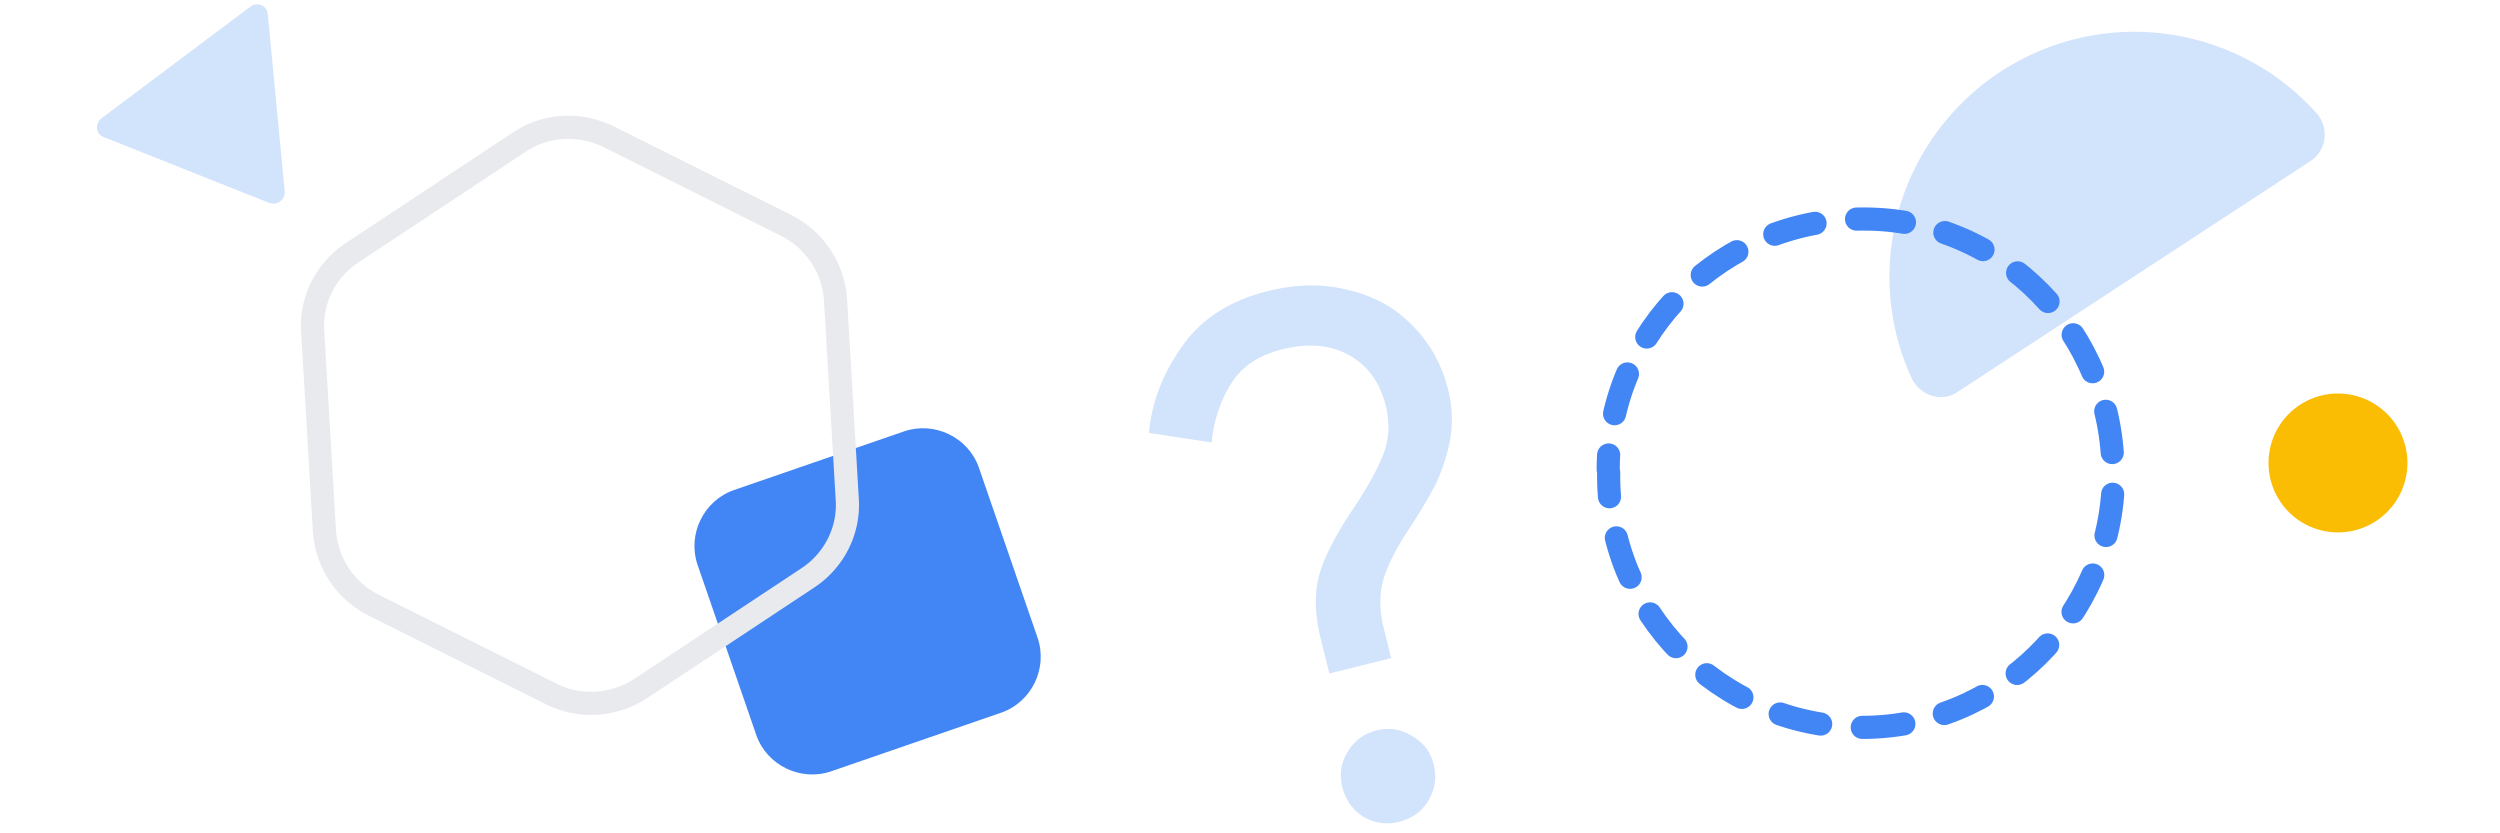 <svg width="216" height="72" viewBox="0 0 216 72" fill="none" xmlns="http://www.w3.org/2000/svg"><g clip-path="url(#a)"><path d="M202 46a6 6 0 1 0 0-12 6 6 0 0 0 0 12Z" fill="#FBBC04"/><path d="M21.626.58 8.78 10.216c-.616.462-.501 1.365.172 1.62l14.31 5.697a.992.992 0 0 0 1.336-1.002L23.133 1.2C23.04.432 22.191.156 21.626.58Zm178.008 13.33c1.43-.951 1.61-2.877.519-4.129-6.926-7.69-18.463-9.386-27.385-3.536-8.822 5.87-11.908 17.126-7.585 26.462.734 1.49 2.58 2.067 3.892 1.194l30.559-19.99Z" fill="#D2E3FC"/><path d="M160.949 18.925c11.995-.07 21.68 9.826 21.612 21.997l.039.318c-.147 12.052-9.945 21.754-22 21.605-12.055-.148-21.76-9.945-21.612-21.997l-.04-.318c.029-11.973 9.926-21.655 22.001-21.605Z" stroke="#4285F4" stroke-width="2" stroke-linecap="round" stroke-linejoin="round" stroke-dasharray="3.61 3.61"/><path d="M114.118 55.207c-.515-2.07-.57-3.881-.164-5.433.437-1.603 1.458-3.594 3.065-5.972 1.245-1.892 2.09-3.444 2.537-4.654.477-1.262.531-2.638.16-4.128-.494-1.988-1.532-3.422-3.114-4.304-1.593-.923-3.528-1.101-5.805-.535-2.07.515-3.557 1.522-4.459 3.021-.912 1.458-1.463 3.134-1.652 5.027l-5.416-.83c.231-2.607 1.176-5.084 2.835-7.431 1.648-2.388 4.129-3.994 7.441-4.818 2.484-.618 4.808-.646 6.97-.084 2.193.51 4.028 1.526 5.506 3.05 1.519 1.512 2.552 3.366 3.098 5.56.391 1.573.425 3.126.102 4.657-.333 1.49-.785 2.767-1.355 3.832-.539 1.014-1.271 2.229-2.193 3.645-1.058 1.582-1.779 3.014-2.163 4.297-.344 1.272-.33 2.654.041 4.145l.648 2.608-5.341 1.328-.741-2.981Zm6.763 15.795a4.048 4.048 0 0 1-3.073-.423c-.941-.602-1.55-1.461-1.828-2.58-.268-1.076-.122-2.08.438-3.01.591-.982 1.425-1.607 2.502-1.875 1.118-.278 2.147-.116 3.088.485.972.55 1.592 1.363 1.86 2.44.278 1.117.121 2.168-.47 3.15-.56.93-1.399 1.535-2.517 1.813Z" fill="#D2E3FC"/><path d="m65.34 63.499-5.064-14.68c-.91-2.633.507-5.57 3.14-6.48L78.1 37.276c2.633-.91 5.57.507 6.48 3.139l5.064 14.68c.911 2.633-.506 5.569-3.14 6.48l-14.683 5.062c-2.633.912-5.57-.506-6.481-3.138Z" fill="#4285F4"/><path d="m44.843 12.295-14.38 9.517c-2.329 1.519-3.645 4.151-3.443 6.885l1.013 17.211a7.772 7.772 0 0 0 4.253 6.379L47.68 59.98c2.43 1.215 5.367 1.013 7.696-.506l14.38-9.517c2.33-1.518 3.646-4.15 3.443-6.884l-1.012-17.212a7.772 7.772 0 0 0-4.254-6.378L52.54 11.789c-2.532-1.215-5.469-1.012-7.697.506Z" stroke="#E8EAED" stroke-width="2" stroke-miterlimit="10" stroke-linecap="round" stroke-linejoin="round"/></g><defs><clipPath id="a"><path fill="#fff" d="M0 0h216v72H0z"/></clipPath></defs></svg>
